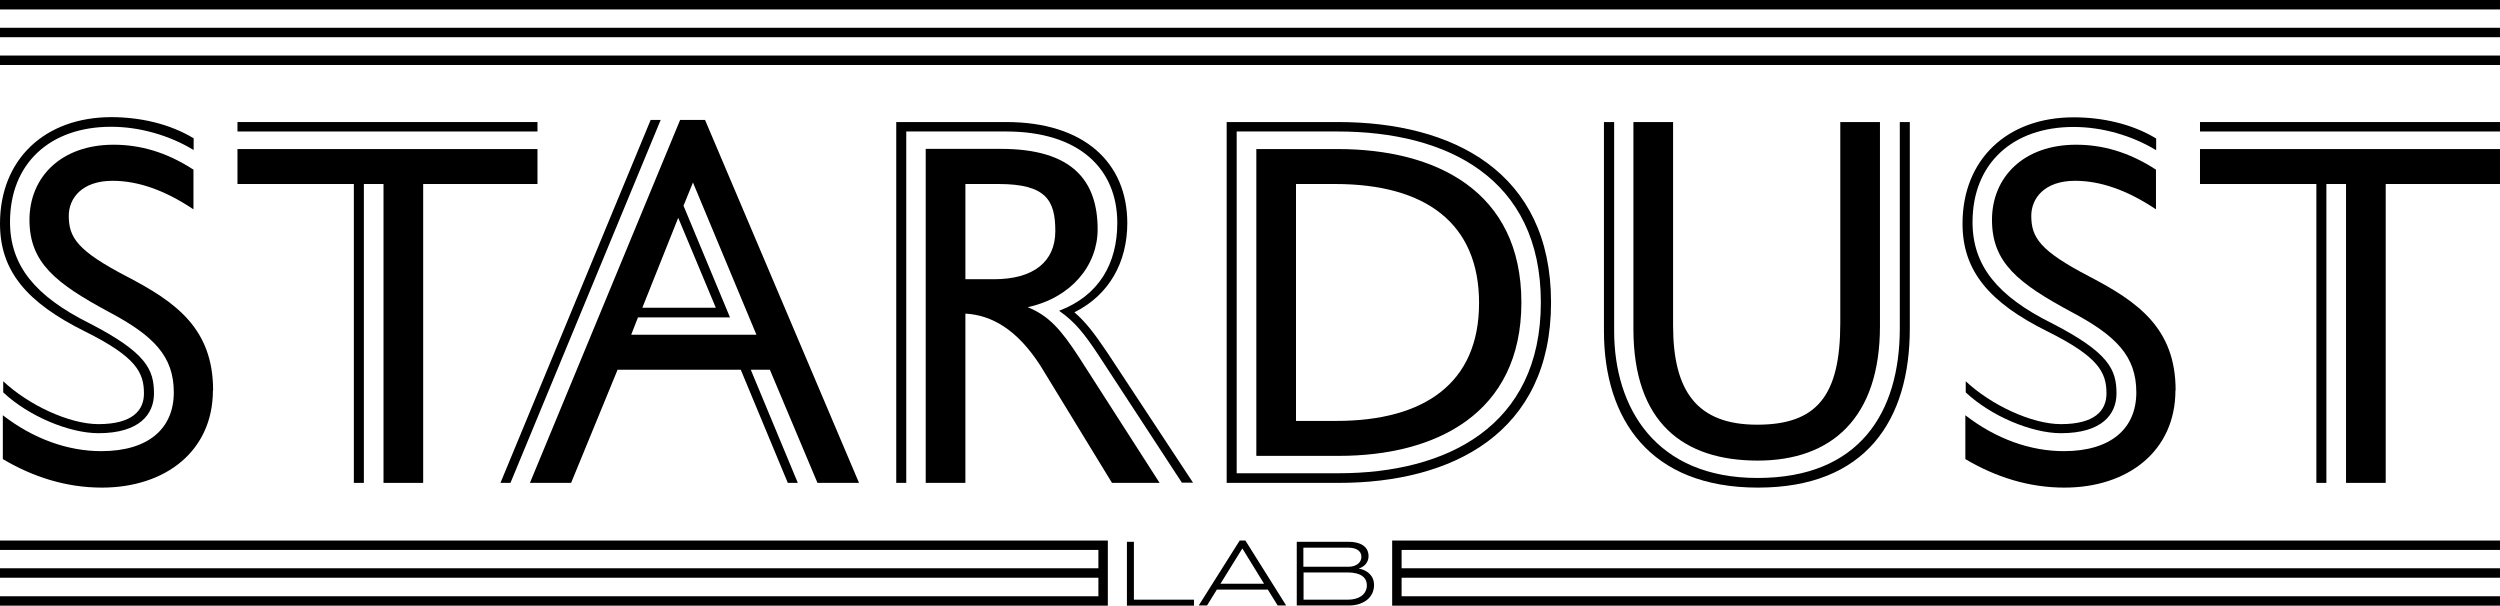 <?xml version="1.0" encoding="UTF-8"?><svg id="Layer_2" xmlns="http://www.w3.org/2000/svg" viewBox="0 0 132.33 32.06"><g id="Layer_1-2"><g><polygon points="60.02 28.68 59.65 28.68 59.65 32.06 63.2 32.06 63.2 31.74 60.02 31.74 60.02 28.68"/><path d="M65.62,28.61l-2.17,3.44h.44l.52-.84h2.7l.52,.84h.45l-2.16-3.44h-.28Zm-1.02,2.29l1.16-1.87,1.15,1.87h-2.31Z"/><path d="M71.9,30.1c.32-.09,.54-.34,.54-.66,0-.58-.54-.76-1.03-.76h-2.77v3.37h2.77c.67,0,1.32-.35,1.32-1.09,0-.49-.36-.79-.83-.87Zm-2.9-1.11h2.37c.35,0,.69,.12,.69,.49,0,.34-.33,.52-.68,.52h-2.39v-1Zm2.38,2.75h-2.38v-1.44h2.33c.7,0,1.02,.27,1.02,.68,0,.51-.46,.76-.97,.76Z"/><path d="M5.21,22.45c-1.54,0-3.7-1.01-5.04-2.27v.59c1.34,1.26,3.5,2.16,5.04,2.16,2.18,0,2.94-1.01,2.94-2.1,0-1.26-.39-2.16-3.42-3.72C1.85,15.67,.53,14.05,.53,11.75c0-3.11,2.13-5.04,5.35-5.04,1.51,0,3.08,.45,4.37,1.23v-.62c-1.29-.78-2.86-1.12-4.37-1.12C2.35,6.21,0,8.45,0,11.84,0,14.33,1.4,16.01,4.51,17.55c2.69,1.34,3.11,2.16,3.11,3.28,0,.9-.62,1.62-2.41,1.62Z"/><path d="M11.28,20.66c0-3.28-1.99-4.68-4.56-6.02-2.63-1.37-3.08-2.07-3.08-3.22,0-.9,.67-1.85,2.32-1.85,1.32,0,2.74,.48,4.28,1.51v-2.1c-1.46-.95-2.86-1.32-4.23-1.32-2.77,0-4.45,1.71-4.45,3.98s1.4,3.36,4.2,4.87c2.38,1.26,3.44,2.35,3.44,4.26s-1.34,3.11-3.84,3.11c-1.76,0-3.58-.64-5.21-1.9v2.32c1.6,.95,3.36,1.51,5.24,1.51,3.36,0,5.88-1.93,5.88-5.15Z"/><rect x="12.57" y="6.46" width="15.88" height=".5"/><polygon points="22.4 25.56 22.4 9.74 28.45 9.74 28.45 7.89 12.57 7.89 12.57 9.74 18.73 9.74 18.73 25.56 19.26 25.56 19.26 9.74 20.3 9.74 20.3 25.56 22.4 25.56"/><polygon points="34.97 6.35 34.44 6.35 26.49 25.56 27.02 25.56 34.97 6.35"/><path d="M43.29,25.56h2.18L37.32,6.35h-1.32l-7.95,19.21h2.18l2.46-5.99h6.52l2.49,5.99h.53l-2.49-5.99h1.01l2.52,5.99Zm-7.39-14.03l1.99,4.76h-3.89l1.9-4.76Zm-2.49,6.19l.36-.92h4.87l-2.46-5.91,.5-1.23,3.36,8.06h-6.64Z"/><path d="M57.12,18.92c-.98-1.51-1.62-2.21-2.72-2.66,2.3-.5,3.7-2.21,3.7-4.12,0-2.58-1.34-4.26-5.12-4.26h-3.98V25.56h2.1v-8.96c1.4,.08,2.74,.84,3.98,2.77l3.78,6.19h2.52l-4.26-6.64Zm-4.51-4.14h-1.51v-5.04h1.76c2.52,0,3,.87,3,2.49s-1.15,2.55-3.25,2.55Z"/><path d="M59.67,11.81c0-3.19-2.27-5.35-6.41-5.35h-5.82V25.56h.53V6.96h5.29c3.81,0,5.88,1.93,5.88,4.84,0,2.13-.95,3.84-3.08,4.65,.84,.59,1.32,1.18,2.16,2.46l4.34,6.64h.59l-4.54-6.89c-.7-1.04-1.15-1.62-1.74-2.13,1.85-.92,2.8-2.66,2.8-4.73Z"/><path d="M64.93,6.46V25.56h5.94c5.99,0,11.23-2.63,11.23-9.55s-5.21-9.55-11.28-9.55h-5.88Zm16.63,9.55c0,6.58-5.01,9.04-10.7,9.04h-5.4V6.96h5.35c5.77,0,10.75,2.46,10.75,9.04Z"/><path d="M66.5,7.89V24.13h4.37c5.1,0,9.66-2.21,9.66-8.12s-4.54-8.12-9.72-8.12h-4.31Zm11.79,8.15c0,4.23-2.88,6.24-7.56,6.24h-2.13V9.74h2.07c4.82,0,7.62,2.1,7.62,6.3Z"/><path d="M86.46,6.46v10.95c0,4.98,2.66,6.97,6.58,6.97s6.47-2.27,6.47-7.11V6.46h-2.1v10.64c0,3.84-1.23,5.38-4.4,5.38s-4.45-1.76-4.45-5.24V6.46h-2.1Z"/><path d="M84.9,6.46v11.06c0,4.68,2.44,8.29,8.15,8.29s8.04-3.56,8.04-8.43V6.46h-.53v10.92c0,4.45-2.13,7.92-7.53,7.92s-7.59-3.72-7.59-7.78V6.46h-.53Z"/><path d="M115.16,20.66c0-3.28-1.99-4.68-4.56-6.02-2.63-1.37-3.08-2.07-3.08-3.22,0-.9,.67-1.85,2.32-1.85,1.32,0,2.74,.48,4.28,1.51v-2.1c-1.46-.95-2.86-1.32-4.23-1.32-2.77,0-4.45,1.71-4.45,3.98s1.4,3.36,4.2,4.87c2.38,1.26,3.44,2.35,3.44,4.26s-1.34,3.11-3.84,3.11c-1.76,0-3.58-.64-5.21-1.9v2.32c1.6,.95,3.36,1.51,5.24,1.51,3.36,0,5.88-1.93,5.88-5.15Z"/><path d="M109.09,22.45c-1.54,0-3.7-1.01-5.04-2.27v.59c1.34,1.26,3.5,2.16,5.04,2.16,2.18,0,2.94-1.01,2.94-2.1,0-1.26-.39-2.16-3.42-3.72-2.88-1.43-4.2-3.05-4.2-5.35,0-3.11,2.13-5.04,5.35-5.04,1.51,0,3.08,.45,4.37,1.23v-.62c-1.29-.78-2.86-1.12-4.37-1.12-3.53,0-5.88,2.24-5.88,5.63,0,2.49,1.4,4.17,4.51,5.71,2.69,1.34,3.11,2.16,3.11,3.28,0,.9-.62,1.62-2.41,1.62Z"/><polygon points="116.45 9.74 122.61 9.74 122.61 25.56 123.14 25.56 123.14 9.74 124.18 9.74 124.18 25.56 126.28 25.56 126.28 9.74 132.33 9.74 132.33 7.89 116.45 7.89 116.45 9.74"/><rect x="116.45" y="6.46" width="15.88" height=".5"/><rect y="2.94" width="132.33" height=".5"/><rect y="1.47" width="132.33" height=".5"/><rect width="132.33" height=".5"/><polygon points="0 28.61 0 29.11 58.14 29.11 58.14 30.08 0 30.08 0 30.58 58.14 30.58 58.14 31.56 0 31.56 0 32.06 58.14 32.06 58.64 32.06 58.64 31.56 58.64 30.58 58.64 30.08 58.64 29.11 58.64 28.61 58.14 28.61 0 28.61"/><polygon points="73.69 28.61 73.69 29.11 73.69 30.08 73.69 30.58 73.69 31.56 73.69 32.06 74.19 32.06 132.33 32.06 132.33 31.56 74.19 31.56 74.19 30.58 132.33 30.58 132.33 30.08 74.19 30.08 74.19 29.11 132.33 29.11 132.33 28.61 74.19 28.61 73.69 28.61"/></g></g></svg>
